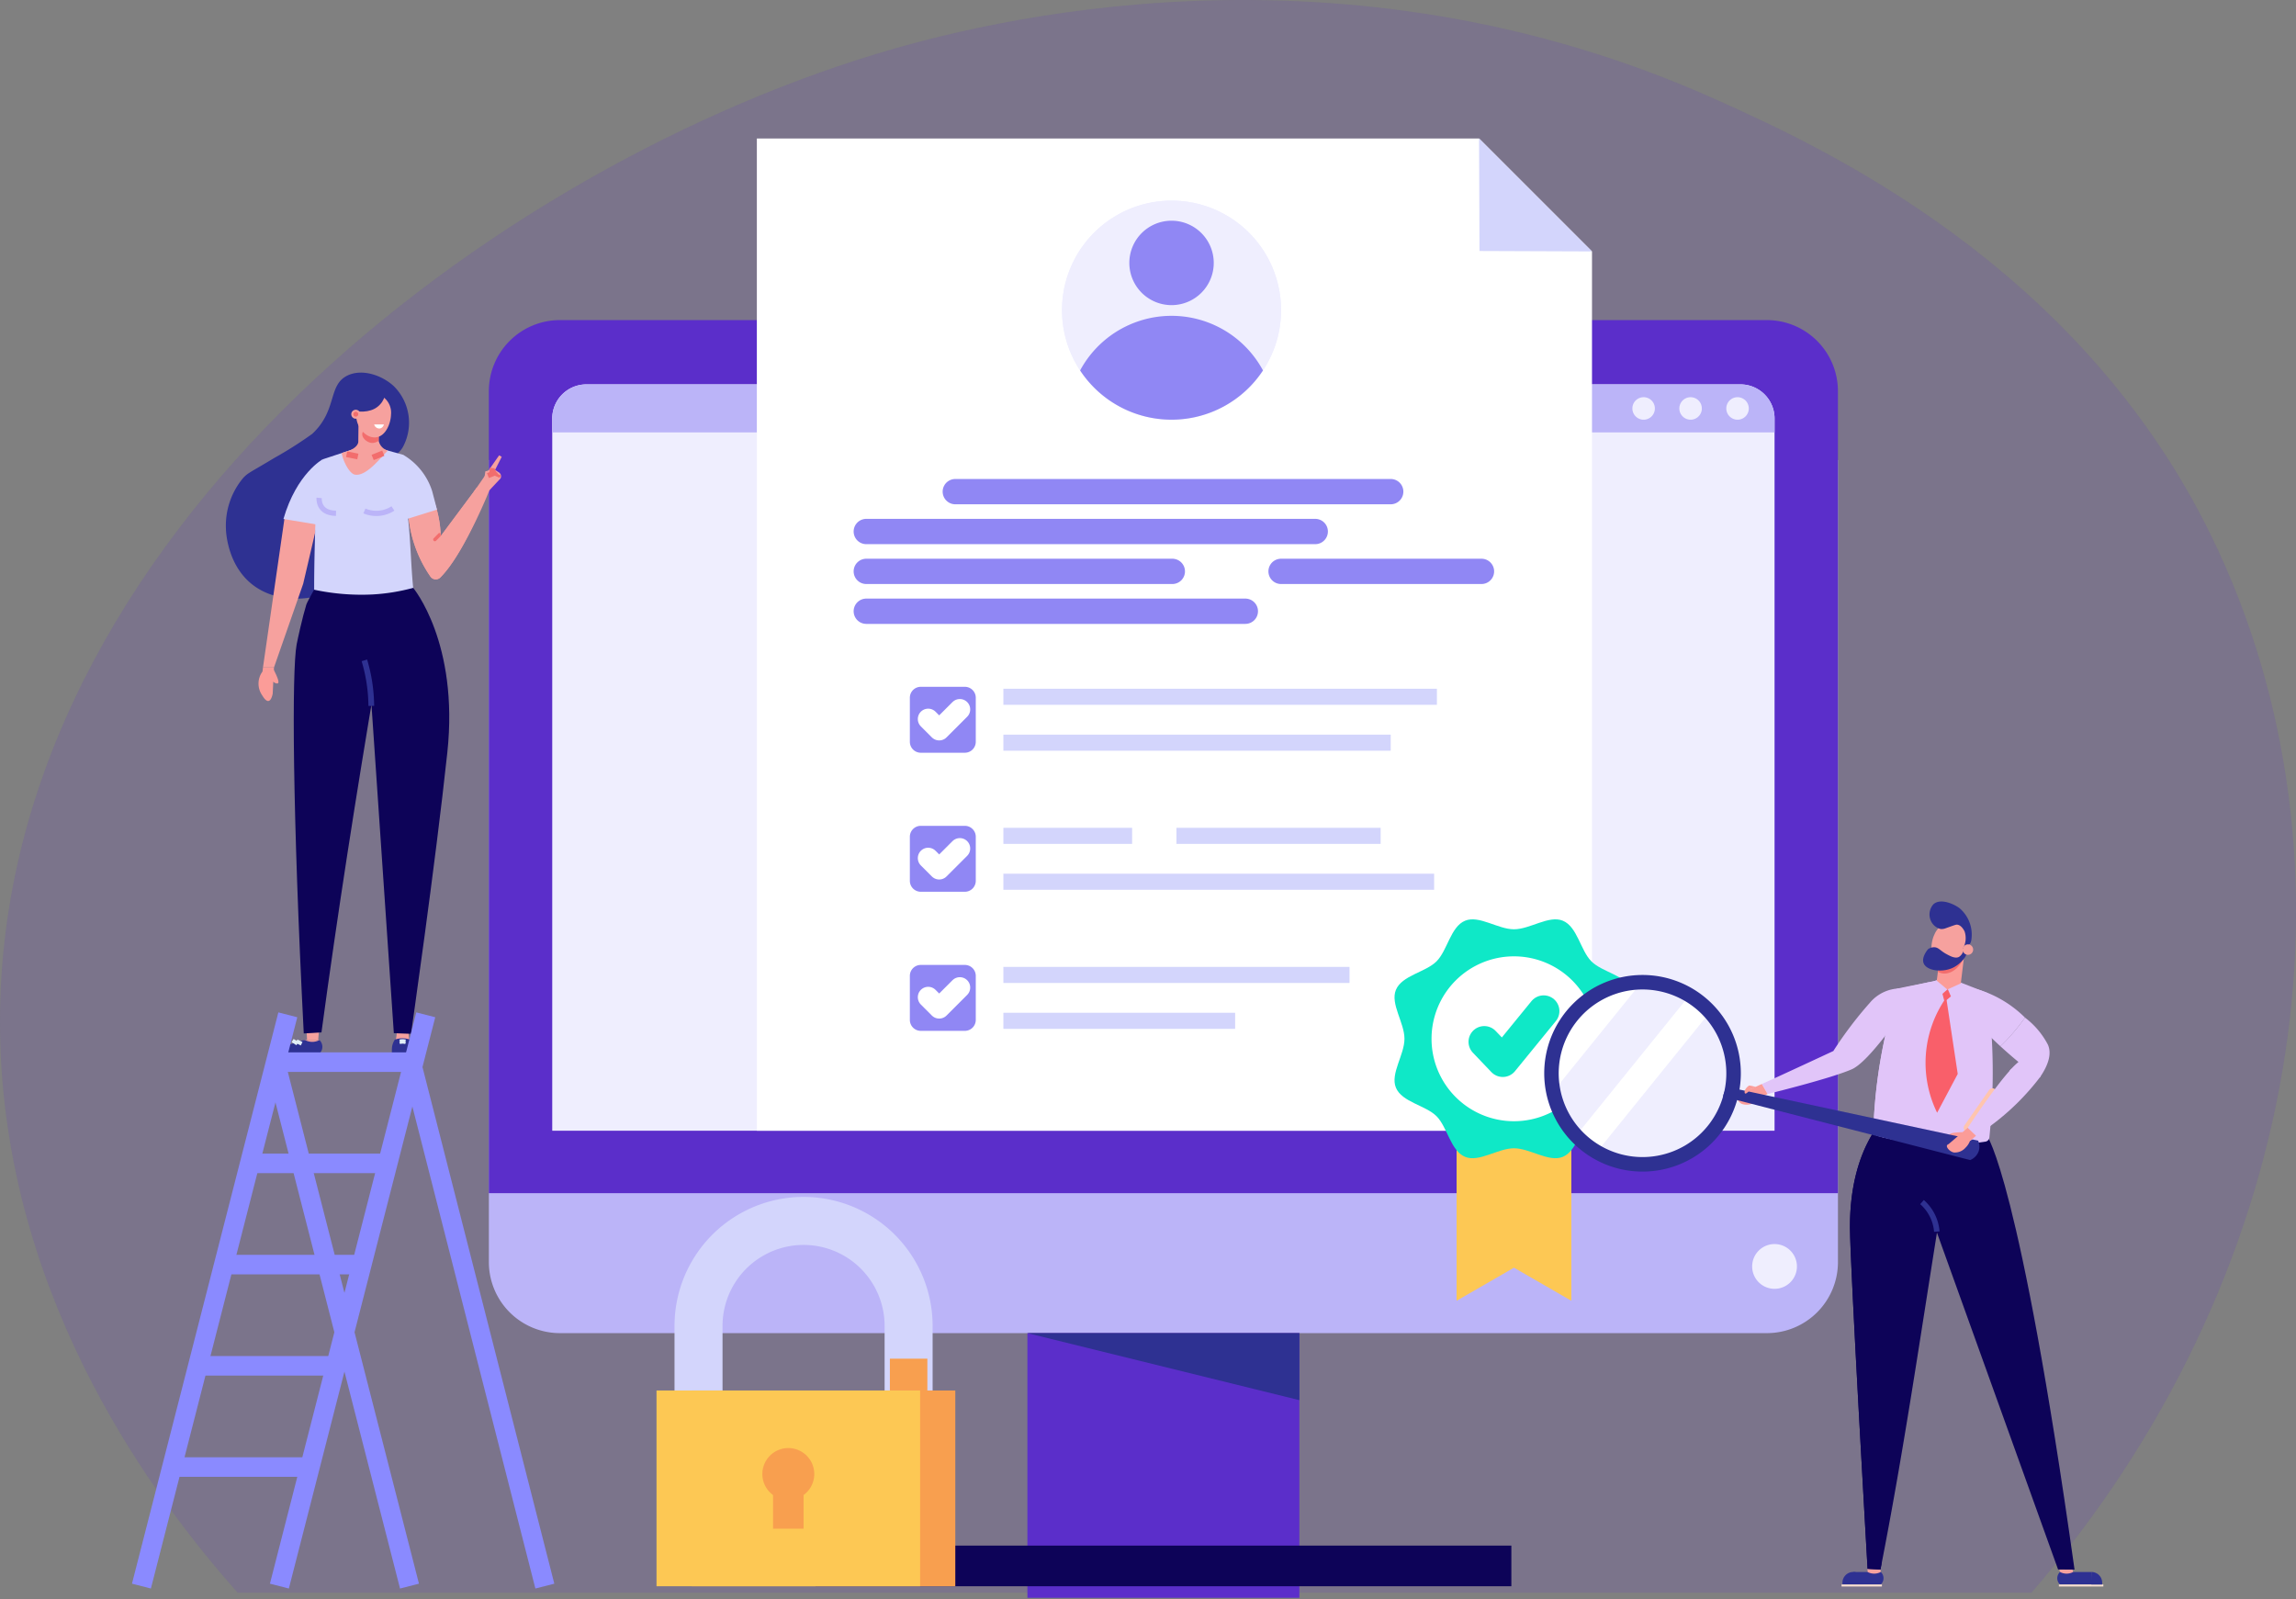 <svg id="Group_18204" data-name="Group 18204" xmlns="http://www.w3.org/2000/svg" xmlns:xlink="http://www.w3.org/1999/xlink" width="307.7" height="214.325" viewBox="0 0 307.7 214.325">
  <rect x="0" y="0" width="307.7" height="214.325" fill="#808080" stroke="none"/>
  <defs>
    <clipPath id="clip-path">
      <rect id="Rectangle_10662" data-name="Rectangle 10662" width="307.7" height="214.325" fill="none"/>
    </clipPath>
    <clipPath id="clip-path-3">
      <rect id="Rectangle_10642" data-name="Rectangle 10642" width="307.7" height="213.441" fill="none"/>
    </clipPath>
  </defs>
  <g id="Group_18203" data-name="Group 18203" clip-path="url(#clip-path)">
    <g id="Group_18202" data-name="Group 18202">
      <g id="Group_18201" data-name="Group 18201" clip-path="url(#clip-path)">
        <g id="Group_18200" data-name="Group 18200" opacity="0.15">
          <g id="Group_18199" data-name="Group 18199">
            <g id="Group_18198" data-name="Group 18198" clip-path="url(#clip-path-3)">
              <path id="Path_30760" data-name="Path 30760" d="M31.854,213.441H272.238c36.03-41.551,45.591-97.49,24.133-141.576C278.563,35.275,243.691,19.528,230.2,13.44,179.45-9.462,131.68,2.878,117.148,7.316,63.718,23.633-2.07,74.118.05,140.027c1.129,35.094,21.084,61.315,31.8,73.414" transform="translate(0 0)" fill="#5b2ec7"/>
            </g>
          </g>
        </g>
        <path id="Path_30761" data-name="Path 30761" d="M144.146,243.115V135.633h180.8V243.115a9.525,9.525,0,0,1-9.525,9.525H153.671a9.525,9.525,0,0,1-9.525-9.525" transform="translate(-78.631 -73.987)" fill="#bbb4f8"/>
        <path id="Path_30762" data-name="Path 30762" d="M324.943,103.9V211.378h-180.8V103.9a9.525,9.525,0,0,1,9.525-9.525H315.417a9.525,9.525,0,0,1,9.525,9.525" transform="translate(-78.631 -51.479)" fill="#5b2eca"/>
        <path id="Path_30763" data-name="Path 30763" d="M326.643,117.911v95.443H162.833V117.911a4.573,4.573,0,0,1,4.573-4.573H322.07a4.573,4.573,0,0,1,4.573,4.573" transform="translate(-88.825 -61.825)" fill="#efeefe"/>
        <path id="Path_30764" data-name="Path 30764" d="M522.649,369.811a3,3,0,1,0-3,3,3,3,0,0,0,3-3" transform="translate(-281.832 -200.095)" fill="#efeefe"/>
        <rect id="Rectangle_10643" data-name="Rectangle 10643" width="36.447" height="35.47" transform="translate(137.69 178.653)" fill="#5b2eca"/>
        <rect id="Rectangle_10644" data-name="Rectangle 10644" width="93.266" height="5.447" transform="translate(109.28 207.127)" fill="#0d0358"/>
        <path id="Path_30765" data-name="Path 30765" d="M302.946,393.073l36.447,8.983v-8.983Z" transform="translate(-165.256 -214.42)" fill="#2e3192"/>
        <path id="Path_30766" data-name="Path 30766" d="M322.07,113.338H167.406a4.573,4.573,0,0,0-4.573,4.573v1.862h163.81v-1.862a4.573,4.573,0,0,0-4.573-4.573" transform="translate(-88.825 -61.825)" fill="#bbb4f8"/>
        <path id="Path_30767" data-name="Path 30767" d="M481.328,118.613a1.507,1.507,0,1,0,1.507-1.5,1.505,1.505,0,0,0-1.507,1.5" transform="translate(-262.563 -63.883)" fill="#efeefe"/>
        <path id="Path_30768" data-name="Path 30768" d="M495.175,118.613a1.507,1.507,0,1,0,1.507-1.5,1.505,1.505,0,0,0-1.507,1.5" transform="translate(-270.116 -63.883)" fill="#efeefe"/>
        <path id="Path_30769" data-name="Path 30769" d="M509.021,118.613a1.507,1.507,0,1,0,1.507-1.5,1.505,1.505,0,0,0-1.507,1.5" transform="translate(-277.669 -63.883)" fill="#efeefe"/>
        <path id="Path_30770" data-name="Path 30770" d="M234.124,384.026v-9.958a14.078,14.078,0,0,0-28.156,0v9.958" transform="translate(-112.355 -196.374)" fill="none" stroke="#d3d5fc" stroke-linecap="round" stroke-linejoin="round" stroke-width="6.435"/>
        <rect id="Rectangle_10645" data-name="Rectangle 10645" width="35.323" height="26.233" transform="translate(92.703 186.34)" fill="#f89f4f"/>
        <rect id="Rectangle_10646" data-name="Rectangle 10646" width="35.323" height="26.233" transform="translate(87.985 186.34)" fill="#fdc854"/>
        <path id="Path_30771" data-name="Path 30771" d="M231.746,430.44a3.479,3.479,0,1,0-3.479,3.479,3.479,3.479,0,0,0,3.479-3.479" transform="translate(-122.621 -232.906)" fill="#f89f4f"/>
        <rect id="Rectangle_10647" data-name="Rectangle 10647" width="4.091" height="7.952" transform="translate(103.601 196.907)" fill="#f89f4f"/>
        <rect id="Rectangle_10648" data-name="Rectangle 10648" width="5.024" height="4.265" transform="translate(119.258 182.076)" fill="#f89f4f"/>
        <path id="Path_30772" data-name="Path 30772" d="M319.955,40.833H223.167V173.8H335.09V55.968Z" transform="translate(-121.737 -22.274)" fill="#fff"/>
        <path id="Path_30773" data-name="Path 30773" d="M436.121,40.833l.058,15.077,15.077.058Z" transform="translate(-237.903 -22.274)" fill="#d3d5fc"/>
        <line id="Line_1617" data-name="Line 1617" x2="58.351" transform="translate(128.026 65.884)" fill="#fff"/>
        <line id="Line_1618" data-name="Line 1618" x2="58.351" transform="translate(128.026 65.884)" fill="none" stroke="#9087f4" stroke-linecap="round" stroke-linejoin="round" stroke-width="3.393"/>
        <line id="Line_1619" data-name="Line 1619" x2="60.167" transform="translate(116.096 71.227)" fill="#fff"/>
        <line id="Line_1620" data-name="Line 1620" x2="60.167" transform="translate(116.096 71.227)" fill="none" stroke="#9087f4" stroke-linecap="round" stroke-linejoin="round" stroke-width="3.393"/>
        <line id="Line_1621" data-name="Line 1621" x2="50.798" transform="translate(116.096 81.912)" fill="#fff"/>
        <line id="Line_1622" data-name="Line 1622" x2="50.798" transform="translate(116.096 81.912)" fill="none" stroke="#9087f4" stroke-linecap="round" stroke-linejoin="round" stroke-width="3.393"/>
        <line id="Line_1623" data-name="Line 1623" x2="41.013" transform="translate(116.096 76.569)" fill="#fff"/>
        <line id="Line_1624" data-name="Line 1624" x2="41.013" transform="translate(116.096 76.569)" fill="none" stroke="#9087f4" stroke-linecap="round" stroke-linejoin="round" stroke-width="3.393"/>
        <line id="Line_1625" data-name="Line 1625" x2="26.857" transform="translate(171.683 76.569)" fill="#fff"/>
        <line id="Line_1626" data-name="Line 1626" x2="26.857" transform="translate(171.683 76.569)" fill="none" stroke="#9087f4" stroke-linecap="round" stroke-linejoin="round" stroke-width="3.393"/>
        <rect id="Rectangle_10649" data-name="Rectangle 10649" width="57.727" height="2.155" transform="translate(134.468 117.085)" fill="#d3d5fc"/>
        <rect id="Rectangle_10650" data-name="Rectangle 10650" width="17.252" height="2.155" transform="translate(134.469 110.936)" fill="#d3d5fc"/>
        <rect id="Rectangle_10651" data-name="Rectangle 10651" width="27.365" height="2.155" transform="translate(157.663 110.936)" fill="#d3d5fc"/>
        <path id="Path_30774" data-name="Path 30774" d="M275.654,243.5h-5.9a1.467,1.467,0,0,0-1.467,1.467v5.9a1.467,1.467,0,0,0,1.467,1.468h5.9a1.467,1.467,0,0,0,1.467-1.468v-5.9a1.467,1.467,0,0,0-1.467-1.467" transform="translate(-146.352 -132.83)" fill="#9087f4"/>
        <path id="Path_30775" data-name="Path 30775" d="M273.688,251.464l1.475,1.475,2.766-2.766" transform="translate(-149.296 -136.469)" fill="none" stroke="#fff" stroke-linecap="round" stroke-linejoin="round" stroke-width="2.782"/>
        <rect id="Rectangle_10652" data-name="Rectangle 10652" width="51.909" height="2.155" transform="translate(134.468 98.448)" fill="#d3d5fc"/>
        <rect id="Rectangle_10653" data-name="Rectangle 10653" width="58.099" height="2.155" transform="translate(134.469 92.298)" fill="#d3d5fc"/>
        <path id="Path_30776" data-name="Path 30776" d="M275.654,202.5h-5.9a1.467,1.467,0,0,0-1.467,1.467v5.9a1.467,1.467,0,0,0,1.467,1.468h5.9a1.467,1.467,0,0,0,1.467-1.468v-5.9a1.467,1.467,0,0,0-1.467-1.467" transform="translate(-146.352 -110.461)" fill="#9087f4"/>
        <path id="Path_30777" data-name="Path 30777" d="M273.688,210.458l1.475,1.475,2.766-2.766" transform="translate(-149.296 -114.1)" fill="none" stroke="#fff" stroke-linecap="round" stroke-linejoin="round" stroke-width="2.782"/>
        <rect id="Rectangle_10654" data-name="Rectangle 10654" width="31.057" height="2.155" transform="translate(134.469 135.722)" fill="#d3d5fc"/>
        <rect id="Rectangle_10655" data-name="Rectangle 10655" width="46.389" height="2.155" transform="translate(134.469 129.573)" fill="#d3d5fc"/>
        <path id="Path_30778" data-name="Path 30778" d="M275.654,284.508h-5.9a1.467,1.467,0,0,0-1.467,1.467v5.9a1.467,1.467,0,0,0,1.467,1.468h5.9a1.467,1.467,0,0,0,1.467-1.468v-5.9a1.467,1.467,0,0,0-1.467-1.467" transform="translate(-146.352 -155.198)" fill="#9087f4"/>
        <path id="Path_30779" data-name="Path 30779" d="M273.688,292.47l1.475,1.475,2.766-2.766" transform="translate(-149.296 -158.837)" fill="none" stroke="#fff" stroke-linecap="round" stroke-linejoin="round" stroke-width="2.782"/>
        <path id="Path_30780" data-name="Path 30780" d="M342.506,73.832A14.678,14.678,0,1,0,327.829,88.51a14.677,14.677,0,0,0,14.677-14.677" transform="translate(-170.823 -32.269)" fill="#efeefe"/>
        <path id="Path_30781" data-name="Path 30781" d="M342.506,73.832A14.678,14.678,0,1,0,327.829,88.51a14.677,14.677,0,0,0,14.677-14.677" transform="translate(-170.823 -32.269)" fill="#efeefe"/>
        <path id="Path_30782" data-name="Path 30782" d="M330.738,107.043a14.664,14.664,0,0,0,12.253-6.6,13.919,13.919,0,0,0-24.507,0,14.664,14.664,0,0,0,12.253,6.6" transform="translate(-173.732 -50.802)" fill="#9087f4"/>
        <path id="Path_30783" data-name="Path 30783" d="M344.312,70.738a5.656,5.656,0,1,0-5.656,5.655,5.656,5.656,0,0,0,5.656-5.655" transform="translate(-181.651 -35.503)" fill="#9087f4"/>
        <rect id="Rectangle_10656" data-name="Rectangle 10656" width="2.134" height="0.519" transform="translate(40.681 139.374)" fill="#f6a19e"/>
        <path id="Path_30784" data-name="Path 30784" d="M87.569,306.652a1.238,1.238,0,0,1,0,1.817H82.06l.057-.757,3.362-1.06h.169a2.026,2.026,0,0,0,1.922,0" transform="translate(-44.763 -167.278)" fill="#2e3192"/>
        <rect id="Rectangle_10657" data-name="Rectangle 10657" width="5.826" height="0.591" transform="translate(37.143 141.191)" fill="#4463cd"/>
        <path id="Path_30785" data-name="Path 30785" d="M86.96,306.779l-.273.433" transform="translate(-47.287 -167.347)" fill="none" stroke="#e1eef7" stroke-miterlimit="10" stroke-width="0.765"/>
        <path id="Path_30786" data-name="Path 30786" d="M88.166,306.864l-.231.461" transform="translate(-47.968 -167.393)" fill="none" stroke="#e1eef7" stroke-miterlimit="10" stroke-width="0.765"/>
        <path id="Path_30787" data-name="Path 30787" d="M92.065,304.33l-.093,1.055H90.48l-.045-.971Z" transform="translate(-49.332 -166.011)" fill="#f6a19e"/>
        <path id="Path_30788" data-name="Path 30788" d="M118.376,304.308a3.269,3.269,0,0,0,.132,1.123c.173.461-1.225.543-1.245.529s-.66-.529-.66-.529a3.782,3.782,0,0,0,.165-1.206" transform="translate(-63.606 -165.954)" fill="#f6a19e"/>
        <path id="Path_30789" data-name="Path 30789" d="M115.561,307.4a2.4,2.4,0,0,1,.382-1.079,2.95,2.95,0,0,1,.762-.172,2.989,2.989,0,0,1,1.285.172,2.016,2.016,0,0,1,.432,1.115,1.969,1.969,0,0,1-.127.819h-2.661a2.382,2.382,0,0,1-.073-.856" transform="translate(-63.032 -166.996)" fill="#2e3192"/>
        <path id="Path_30790" data-name="Path 30790" d="M116.672,307.792h.622A1.107,1.107,0,0,1,118.4,308.9v.244h-2.835V308.9a1.107,1.107,0,0,1,1.107-1.107" transform="translate(-63.04 -167.899)" fill="#2e3192"/>
        <rect id="Rectangle_10658" data-name="Rectangle 10658" width="2.871" height="0.584" transform="translate(52.525 141.2)" fill="#4463cd"/>
        <path id="Path_30791" data-name="Path 30791" d="M118.638,306.807a1.369,1.369,0,0,0-.794,0" transform="translate(-64.284 -167.329)" fill="none" stroke="#e1eef7" stroke-miterlimit="10" stroke-width="0.319"/>
        <path id="Path_30792" data-name="Path 30792" d="M118.638,307.433a1.369,1.369,0,0,0-.794,0" transform="translate(-64.284 -167.671)" fill="none" stroke="#e1eef7" stroke-miterlimit="10" stroke-width="0.319"/>
        <path id="Path_30793" data-name="Path 30793" d="M66.62,130.909a9.949,9.949,0,0,1,2.311-6.933c.669-.714.964-.743,4.13-2.655a52.7,52.7,0,0,0,5.114-3.245c3.405-3.173,2.071-6.528,4.72-7.817,1.967-.957,4.627-.044,6.194,1.4a6.878,6.878,0,0,1,1.217,8.22c-1.631,2.662-4.981,1.169-6.9,3.985-1.624,2.386-1.573,5.486-1.466,7.187.23,3.687,1.633,4.43,1,5.959-1.184,2.874-7.907,4.546-12.292,1.613-3.714-2.484-4-7.105-4.032-7.71" transform="translate(-36.336 -59.931)" fill="#2e3192"/>
        <path id="Path_30794" data-name="Path 30794" d="M80.491,149.085,77.54,169.527h1.476l3.913-11.214,2.69-11.513Z" transform="translate(-42.298 -80.079)" fill="#f6a19e"/>
        <path id="Path_30795" data-name="Path 30795" d="M88.34,144.188q.083-.318.161-.644c.734-3.029.232-5.8.365-8.172,0,0-3.517,1.894-5.29,8.021Z" transform="translate(-45.59 -73.845)" fill="#d3d5fc"/>
        <path id="Path_30796" data-name="Path 30796" d="M90.418,169.337s-1.992,3.539-2.109,3.919c-.525,1.7-1.186,4.72-1.308,5.387-.64,3.507-.575,22.137.958,52.108l2.372-.138c2.18-16.107,4.652-31.878,7.315-47.6l-.584-13.888Z" transform="translate(-47.25 -92.258)" fill="#0d0358"/>
        <path id="Path_30797" data-name="Path 30797" d="M112.239,173.328s6.148,7.334,4.579,22.045c-1.6,15-4.871,37.72-4.871,37.72l-2.3-.085-3.2-46.993s-2.073-4.067-2.2-12.341Z" transform="translate(-56.867 -94.55)" fill="#0d0358"/>
        <path id="Path_30798" data-name="Path 30798" d="M92.632,150.553c0-3.854.12-7.6.27-12.257a28.785,28.785,0,0,1,.889-5.22l5.91-1.954,4.864,1.355c.352,2.9.342,5.744.669,8.706.33,2.981.375,6.192.669,9.122a25.982,25.982,0,0,1-5.445.884,30.306,30.306,0,0,1-7.825-.635" transform="translate(-50.53 -71.526)" fill="#d3d5fc"/>
        <path id="Path_30799" data-name="Path 30799" d="M105.71,126.453l.028-2.738-2.72-.132-.035,3.059c-.06.554-.736.992-1.264,1.167l-.956.316c.1.846.965,2.774,1.793,2.9,1.568.237,3.511-2.412,4.4-3.23a1.715,1.715,0,0,1-1.241-1.34" transform="translate(-54.966 -67.414)" fill="#f6a19e"/>
        <path id="Path_30800" data-name="Path 30800" d="M106.469,126.088l-.744-.6,2.721.132-.02,1.9a1.64,1.64,0,0,1-.752.289c-.764.086-1.974-.908-1.205-1.723" transform="translate(-57.673 -68.452)" fill="#f26d6d"/>
        <path id="Path_30801" data-name="Path 30801" d="M108.829,116.914a2.6,2.6,0,0,1,.876,2.228c-.03,1.136-.679,2.893-2.023,3.042-1.288.142-2.526-1.268-2.625-2.674a2.826,2.826,0,0,1,1.781-2.846,2.339,2.339,0,0,1,1.992.25" transform="translate(-57.305 -63.575)" fill="#f6a19e"/>
        <path id="Path_30802" data-name="Path 30802" d="M111.626,125.153a.687.687,0,0,1-.5.533.713.713,0,0,1-.8-.533Z" transform="translate(-60.182 -68.271)" fill="#fff"/>
        <path id="Path_30803" data-name="Path 30803" d="M107.667,114.722c.514.457-.019,1.919-1.22,2.545-1.167.608-2.959.423-3.256-.124-.244-.45.549-1.1.872-1.369,1.108-.911,3.037-1.557,3.6-1.053" transform="translate(-56.265 -62.484)" fill="#2e3192"/>
        <path id="Path_30804" data-name="Path 30804" d="M123.007,143.366a14.406,14.406,0,0,1,1.708,6.5l4.842-6.5,1.269.806s-2.864,7.925-6.166,11.235a.861.861,0,0,1-1.322-.135,16.9,16.9,0,0,1-2.979-8.658c-.024-1.3.118-3.117,1.119-3.519a1.844,1.844,0,0,1,1.528.27" transform="translate(-65.655 -78.015)" fill="#f6a19e"/>
        <path id="Path_30805" data-name="Path 30805" d="M123.007,143.366a14.406,14.406,0,0,1,1.708,6.5l4.842-6.5,1.878-.111s-3.472,8.843-6.774,12.153a.861.861,0,0,1-1.322-.135,16.9,16.9,0,0,1-2.979-8.658c-.024-1.3.118-3.117,1.119-3.519a1.844,1.844,0,0,1,1.528.27" transform="translate(-65.655 -78.015)" fill="#f6a19e"/>
        <path id="Path_30806" data-name="Path 30806" d="M119.385,142.682a9.8,9.8,0,0,1-.338-2.222,30.611,30.611,0,0,1-.241-6.357,8.689,8.689,0,0,1,3.878,4.851c.24.9.46,1.743.653,2.494Z" transform="translate(-64.772 -73.153)" fill="#d3d5fc"/>
        <path id="Path_30807" data-name="Path 30807" d="M128.421,157.225a.223.223,0,0,1,.3-.016c.006.123.01.242.013.356l-.62.631a.226.226,0,0,1-.323,0,.235.235,0,0,1,0-.329Z" transform="translate(-69.672 -85.73)" fill="#f26d6d"/>
        <path id="Path_30808" data-name="Path 30808" d="M103.58,121.453a.6.6,0,1,1,.654.551.6.6,0,0,1-.654-.551" transform="translate(-56.501 -65.894)" fill="#f6a19e"/>
        <path id="Path_30809" data-name="Path 30809" d="M104.183,121.758a.33.33,0,1,1,.357.3.33.33,0,0,1-.357-.3" transform="translate(-56.831 -66.223)" fill="#f26d6d"/>
        <path id="Path_30810" data-name="Path 30810" d="M108.367,200.8a21.934,21.934,0,0,0-.927-6.1" transform="translate(-58.608 -106.205)" fill="none" stroke="#2e3192" stroke-miterlimit="10" stroke-width="0.767"/>
        <path id="Path_30811" data-name="Path 30811" d="M111.275,149.921a4.076,4.076,0,0,1-3.822.335" transform="translate(-58.615 -81.781)" fill="none" stroke="#bbb4f8" stroke-miterlimit="10" stroke-width="0.702"/>
        <path id="Path_30812" data-name="Path 30812" d="M102.212,133.932l1.5.3" transform="translate(-55.756 -73.059)" fill="none" stroke="#f26d6d" stroke-miterlimit="10" stroke-width="0.767"/>
        <path id="Path_30813" data-name="Path 30813" d="M109.883,134.2l1.423-.573" transform="translate(-59.941 -72.894)" fill="none" stroke="#f26d6d" stroke-miterlimit="10" stroke-width="0.767"/>
        <path id="Path_30814" data-name="Path 30814" d="M94.092,146.8s-.207,2.043,2.265,2.067" transform="translate(-51.325 -80.079)" fill="none" stroke="#bbb4f8" stroke-miterlimit="10" stroke-width="0.702"/>
        <path id="Path_30815" data-name="Path 30815" d="M143.268,139.249a.619.619,0,0,0-.215-.8l-1.087-.7-2.3,3.318,2.137-.26Z" transform="translate(-76.186 -75.138)" fill="#f6a19e"/>
        <path id="Path_30816" data-name="Path 30816" d="M144.731,135.838l1.111-1.586.347.2-.912,1.8-.373-.165Z" transform="translate(-78.95 -73.234)" fill="#f6a19e"/>
        <path id="Path_30817" data-name="Path 30817" d="M142.739,139.716c.014,0,.168-1.086.168-1.086l1.059-.3Z" transform="translate(-77.864 -75.46)" fill="#f6a19e"/>
        <path id="Path_30818" data-name="Path 30818" d="M143.874,139.4l.8-.311-.16-.335-.425-.036" transform="translate(-78.483 -75.67)" fill="none" stroke="#f26d6d" stroke-miterlimit="10" stroke-width="0.702"/>
        <path id="Path_30819" data-name="Path 30819" d="M145.851,139.133l-.21.407" transform="translate(-79.447 -75.897)" fill="none" stroke="#f26d6d" stroke-miterlimit="10" stroke-width="0.702"/>
        <path id="Path_30820" data-name="Path 30820" d="M146.785,139.849l-.148.336" transform="translate(-79.99 -76.287)" fill="none" stroke="#f26d6d" stroke-miterlimit="10" stroke-width="0.702"/>
        <path id="Path_30821" data-name="Path 30821" d="M76.837,196.8l-.062.544a2.733,2.733,0,0,0-.051,3.177c1.09,1.867,1.418-.222,1.418-.222l.171-3.5Z" transform="translate(-41.595 -107.356)" fill="#fb9c98"/>
        <path id="Path_30822" data-name="Path 30822" d="M80.088,197.3c.718,1.381.744,1.788.615,1.887-.177.136-.847-.158-1.015-.755a1.049,1.049,0,0,1,.4-1.131" transform="translate(-43.448 -107.629)" fill="#fb9c98"/>
        <line id="Line_1627" data-name="Line 1627" x2="17.787" y2="69.412" transform="translate(37.092 143.142)" fill="none" stroke="#8a8aff" stroke-miterlimit="10" stroke-width="2.619"/>
        <line id="Line_1628" data-name="Line 1628" x2="17.919" y2="70.217" transform="translate(55.099 142.337)" fill="none" stroke="#8a8aff" stroke-miterlimit="10" stroke-width="2.619"/>
        <line id="Line_1629" data-name="Line 1629" x1="19.618" y2="76.557" transform="translate(37.443 135.996)" fill="none" stroke="#8a8aff" stroke-miterlimit="10" stroke-width="2.619"/>
        <line id="Line_1630" data-name="Line 1630" x1="19.618" y2="76.557" transform="translate(18.954 135.996)" fill="none" stroke="#8a8aff" stroke-miterlimit="10" stroke-width="2.619"/>
        <line id="Line_1631" data-name="Line 1631" x1="18.762" transform="translate(22.987 196.6)" fill="none" stroke="#8a8aff" stroke-miterlimit="10" stroke-width="2.619"/>
        <line id="Line_1632" data-name="Line 1632" x1="18.637" transform="translate(26.518 183.034)" fill="none" stroke="#8a8aff" stroke-miterlimit="10" stroke-width="2.619"/>
        <line id="Line_1633" data-name="Line 1633" x1="18.811" transform="translate(29.947 169.469)" fill="none" stroke="#8a8aff" stroke-miterlimit="10" stroke-width="2.619"/>
        <line id="Line_1634" data-name="Line 1634" x1="18.796" transform="translate(33.471 155.903)" fill="none" stroke="#8a8aff" stroke-miterlimit="10" stroke-width="2.619"/>
        <line id="Line_1635" data-name="Line 1635" x1="18.104" transform="translate(36.995 142.337)" fill="none" stroke="#8a8aff" stroke-miterlimit="10" stroke-width="2.619"/>
        <path id="Path_30823" data-name="Path 30823" d="M429.492,336.234l7.689-4.434,7.689,4.434V296.827H429.492Z" transform="translate(-234.286 -161.918)" fill="#fdc854"/>
        <path id="Path_30824" data-name="Path 30824" d="M441.874,287.075c0-2.155,1.923-4.679,1.146-6.553-.806-1.943-3.98-2.358-5.444-3.823s-1.88-4.638-3.823-5.444c-1.874-.777-4.4,1.146-6.553,1.146s-4.679-1.923-6.553-1.146c-1.943.806-2.358,3.98-3.823,5.444s-4.638,1.88-5.444,3.823c-.777,1.874,1.146,4.4,1.146,6.553s-1.923,4.679-1.146,6.553c.805,1.943,3.98,2.358,5.444,3.823s1.88,4.638,3.823,5.444c1.874.777,4.4-1.146,6.553-1.146s4.679,1.923,6.553,1.146c1.943-.806,2.358-3.98,3.822-5.444s4.638-1.88,5.444-3.823c.777-1.874-1.146-4.4-1.146-6.553" transform="translate(-224.306 -147.868)" fill="#0fe8c7"/>
        <path id="Path_30825" data-name="Path 30825" d="M444.2,293.025a11.048,11.048,0,1,0-11.048,11.048A11.048,11.048,0,0,0,444.2,293.025" transform="translate(-230.256 -153.818)" fill="#fff"/>
        <path id="Path_30826" data-name="Path 30826" d="M437.653,302.241l2.48,2.6,5.48-6.716" transform="translate(-238.738 -162.626)" fill="#fff"/>
        <path id="Path_30827" data-name="Path 30827" d="M437.653,302.241l2.48,2.6,5.48-6.716" transform="translate(-238.738 -162.626)" fill="none" stroke="#0fe8c7" stroke-linecap="round" stroke-linejoin="round" stroke-width="4.221"/>
        <path id="Path_30828" data-name="Path 30828" d="M540.189,291.858h0a5.368,5.368,0,0,0-6.2,1.481,52.019,52.019,0,0,0-4.909,6.483s-6.819,3.181-9.578,4.421l.768,1.338s8.494-2.078,11.295-3.318,8.628-10.405,8.628-10.405" transform="translate(-283.384 -158.974)" fill="#e1c5f9"/>
        <path id="Path_30829" data-name="Path 30829" d="M608.983,462.78l.107.32-.723.756-.767-.337-.283-.419-.082-.33Z" transform="translate(-331.245 -252.439)" fill="#f6a19e"/>
        <path id="Path_30830" data-name="Path 30830" d="M552.4,462.659l.044.331-.349.574-1.026-.1-.306-.188-.091-.29,0-.421Z" transform="translate(-300.39 -252.33)" fill="#f6a19e"/>
        <path id="Path_30831" data-name="Path 30831" d="M575.8,339.148c-.259-.039-.409-.673-.312-1.182a1.969,1.969,0,0,1,.949-1.244,1.943,1.943,0,0,1,.193,1.13c-.092.648-.542,1.339-.83,1.3" transform="translate(-313.91 -183.681)" fill="#47b27c"/>
        <path id="Path_30832" data-name="Path 30832" d="M573.174,340.9c.072.251-.444.65-.949.771a1.97,1.97,0,0,1-1.524-.351,1.94,1.94,0,0,1,.95-.642c.628-.184,1.443-.058,1.523.222" transform="translate(-311.315 -185.793)" fill="#47b27c"/>
        <path id="Path_30833" data-name="Path 30833" d="M573.191,338.516c-.159.208-.787.034-1.186-.3a1.967,1.967,0,0,1-.631-1.431,1.941,1.941,0,0,1,1.083.377c.523.393.91,1.121.734,1.352" transform="translate(-311.683 -183.716)" fill="#47b27c"/>
        <path id="Path_30834" data-name="Path 30834" d="M576.452,334.879s4.355,5.578,11.736,58.137L585.981,393l-17.386-48.35v-9.775Z" transform="translate(-310.167 -182.675)" fill="#0d0358"/>
        <path id="Path_30835" data-name="Path 30835" d="M550.714,328.292s-5.257,4.134-5.232,15.235c.011,4.972,2.362,45.794,2.362,45.794l1.726.09c3.062-15.543,5.278-30.818,7.807-46.625.362-.051,2.217-.186,2.538-.565.7-.829.017-2.273.032-2.908.06-2.543.076-8.356-.089-10.5a77.436,77.436,0,0,1-9.144-.523" transform="translate(-297.559 -179.082)" fill="#0d0358"/>
        <path id="Path_30836" data-name="Path 30836" d="M547.844,389.322s-2.351-40.823-2.362-45.794c-.025-11.1,5.231-15.235,5.231-15.235q.666.078,1.355.146l1.237.789s-3.718,21.753-3.629,34.76c.05,7.228.044,17.253.028,24.735-.045.23-.089.46-.135.69Z" transform="translate(-297.559 -179.082)" fill="#0d0358"/>
        <path id="Path_30837" data-name="Path 30837" d="M553.62,309.661a1.554,1.554,0,0,1-1.188-1.574,68.711,68.711,0,0,1,1.7-12.589c.468-2.026,1-3.926,1.577-5.694l6.78-1.5,5.245,2.055a84.19,84.19,0,0,1,.22,19.349.625.625,0,0,1-.526.553,35.438,35.438,0,0,1-13.806-.6" transform="translate(-301.349 -157.269)" fill="#e1c5f9"/>
        <path id="Path_30838" data-name="Path 30838" d="M552.988,309.63a.81.81,0,0,1-.6-.811,68.721,68.721,0,0,1,1.721-13.2c.468-2.026.825-3.957,1.4-5.725,1.449-.32,3.076-.609,4.525-.93.474.075,1.8-.809,2.18-.251.5.735-.427,2.8-.514,3.117-.489,1.8-1.8,8.864-3.586,18.75a35.648,35.648,0,0,1-5.12-.95" transform="translate(-301.323 -157.391)" fill="#e1c5f9"/>
        <path id="Path_30839" data-name="Path 30839" d="M516.209,320.961l-.967.435a2.522,2.522,0,0,1-.827.705,1.887,1.887,0,0,1-1.709.163c-.468-.273-.766-.913-.6-1.148a.342.342,0,0,1,.258-.113l3.073-1.381Z" transform="translate(-279.328 -174.353)" fill="#fb9c98"/>
        <path id="Path_30840" data-name="Path 30840" d="M591.239,302.425a24.934,24.934,0,0,0,1.892-2.385,10.833,10.833,0,0,1,3.069,3.62c.56,1.243.031,2.773-1.034,4.34a11.4,11.4,0,0,1-4.105-.83,10.194,10.194,0,0,1,1.2-1.184s-1.108-.9-2.423-2.106a18.04,18.04,0,0,0,1.4-1.455" transform="translate(-321.753 -163.671)" fill="#e1c5f9"/>
        <path id="Path_30841" data-name="Path 30841" d="M550.139,463.495a1.142,1.142,0,0,1,0,1.676h-3.694v-1.676h1.921a1.869,1.869,0,0,0,1.773,0" transform="translate(-298.084 -252.835)" fill="#2e3192"/>
        <path id="Path_30842" data-name="Path 30842" d="M546.157,465.171h-2.883v-.235a1.441,1.441,0,1,1,2.883,0Z" transform="translate(-296.354 -252.835)" fill="#2e3192"/>
        <rect id="Rectangle_10659" data-name="Rectangle 10659" width="5.41" height="0.269" transform="translate(246.796 212.336)" fill="#f9e0d2"/>
        <path id="Path_30843" data-name="Path 30843" d="M606.96,463.495a1.142,1.142,0,0,0,0,1.676h4.364l-.157-1.676h-2.434a1.869,1.869,0,0,1-1.773,0" transform="translate(-330.888 -252.835)" fill="#2e3192"/>
        <rect id="Rectangle_10660" data-name="Rectangle 10660" width="5.959" height="0.269" transform="translate(275.923 212.336)" fill="#f9e0d2"/>
        <path id="Path_30844" data-name="Path 30844" d="M616.673,463.495a1.442,1.442,0,0,1,1.442,1.442v.235h-1.442Z" transform="translate(-336.393 -252.835)" fill="#2e3192"/>
        <path id="Path_30845" data-name="Path 30845" d="M584.579,299.241c-1.711-1.569-3.77-3.656-4.188-4.95-.738-2.288.887-2.755.887-2.755a15.289,15.289,0,0,1,6.6,3.865,25.02,25.02,0,0,1-1.892,2.385,17.963,17.963,0,0,1-1.4,1.455" transform="translate(-316.497 -159.032)" fill="#e1c5f9"/>
        <path id="Path_30846" data-name="Path 30846" d="M576.623,333.826c-1.387.029-1.716.181-1.738.325-.031.2.485.594,1.024.471a.936.936,0,0,0,.714-.8" transform="translate(-313.597 -182.101)" fill="#fb9c98"/>
        <path id="Path_30847" data-name="Path 30847" d="M573.469,291.625l-.712.639.279,1.066.854-.726Z" transform="translate(-312.437 -159.081)" fill="#f95f6a"/>
        <path id="Path_30848" data-name="Path 30848" d="M570.506,294.143a15.185,15.185,0,0,0-1.218,15.43l2.76-5.2Z" transform="translate(-309.682 -160.454)" fill="#f95f6a"/>
        <path id="Path_30849" data-name="Path 30849" d="M455.334,300.647a13.174,13.174,0,1,1,13.174,13.174,13.174,13.174,0,0,1-13.174-13.174" transform="translate(-248.383 -156.816)" fill="#2e3192"/>
        <path id="Path_30850" data-name="Path 30850" d="M476.17,312.5a11.724,11.724,0,1,0-16.041-4.195A11.725,11.725,0,0,0,476.17,312.5" transform="translate(-250.121 -158.554)" fill="#fff"/>
        <path id="Path_30851" data-name="Path 30851" d="M488.685,310.009a11.731,11.731,0,0,1-17.162,7.214l14.553-18a11.713,11.713,0,0,1,2.61,10.789" transform="translate(-257.214 -163.224)" fill="#efeefe"/>
        <path id="Path_30852" data-name="Path 30852" d="M458.884,304.308l11.046-13.666a11.788,11.788,0,0,1,6.517,1.639l-14.593,18.054a11.773,11.773,0,0,1-2.97-6.028" transform="translate(-250.32 -158.538)" fill="#efeefe"/>
        <path id="Path_30853" data-name="Path 30853" d="M475.832,312.342a12.217,12.217,0,1,1,4.371-16.716,12.231,12.231,0,0,1-4.371,16.716m-.5-.85a11.232,11.232,0,1,0-15.367-4.018,11.244,11.244,0,0,0,15.367,4.018" transform="translate(-249.535 -157.967)" fill="#2e3192"/>
        <path id="Path_30854" data-name="Path 30854" d="M508.092,321.724l33.1,8.514a2.006,2.006,0,0,0,1.133-1.154,1.979,1.979,0,0,0-.058-1.441l-33.79-7.241c-.032.441-.357.88-.39,1.322" transform="translate(-277.162 -174.778)" fill="#2e3192"/>
        <path id="Path_30855" data-name="Path 30855" d="M515.892,320.26a4.185,4.185,0,0,0-.852-.2c-.121.034-.709.525-.62.957s.776-.456.776-.456Z" transform="translate(-280.609 -174.588)" fill="#fb9c98"/>
        <line id="Line_1636" data-name="Line 1636" x1="3.31" y2="4.754" transform="translate(263.704 146.382)" fill="none" stroke="#ffc5ae" stroke-linecap="round" stroke-miterlimit="10" stroke-width="1.08"/>
        <path id="Path_30856" data-name="Path 30856" d="M582.428,323.419c-.427.321-.8.595-1.107.812l-.145.1c-.419.3-.665.463-.665.463l-.1-.586-.2-1.172s2.1-3.217,4.132-5.843l.141-.182c.189-.241.376-.477.56-.7.353-.434.7-.834,1.016-1.18.809.137,1.648.362,2.5.591.5.134.967.284,1.4.443a32.656,32.656,0,0,1-6.614,6.553c-.323.252-.629.487-.914.7" transform="translate(-316.498 -171.903)" fill="#e1c5f9"/>
        <path id="Path_30857" data-name="Path 30857" d="M577.968,333.6l-.806.689a2.512,2.512,0,0,1-.6.909,1.885,1.885,0,0,1-1.594.637c-.525-.13-.992-.661-.894-.934a.34.34,0,0,1,.216-.18l2.561-2.19Z" transform="translate(-313.151 -181.395)" fill="#fb9c98"/>
        <path id="Path_30858" data-name="Path 30858" d="M574.783,280.412l-.482,3.994-1.808.824-1.418-1.182.551-4.256Z" transform="translate(-311.52 -152.625)" fill="#fb9c98"/>
        <path id="Path_30859" data-name="Path 30859" d="M571.812,279.791l3.157.621-.035.288c-.331,1.366-1.7,2.633-3,2.352a1.757,1.757,0,0,1-.522-.206Z" transform="translate(-311.706 -152.625)" fill="#f26d6d"/>
        <path id="Path_30860" data-name="Path 30860" d="M571.623,272a2.731,2.731,0,0,0-1.713,1.562c-.628,1.292-.62,3.471.7,4.151,1.24.639,3.053-.345,3.716-1.723a2.983,2.983,0,0,0-.461-3.407,2.483,2.483,0,0,0-2.243-.583" transform="translate(-310.663 -148.339)" fill="#f6a19e"/>
        <path id="Path_30861" data-name="Path 30861" d="M572.494,279.55a1.43,1.43,0,0,1-.646,1.044c-.5.243-1.121-.094-1.63-.365-.883-.469-1.08-.921-1.676-.938a1.459,1.459,0,0,0-.834.263c-.264.33-.845,1.147-.6,1.846.375,1.051,2.432,1.286,3.8.7,1.243-.53,2.249-1.873,1.978-2.342a.528.528,0,0,0-.4-.211" transform="translate(-309.324 -152.352)" fill="#2e3192"/>
        <path id="Path_30862" data-name="Path 30862" d="M573.392,272.164a2.811,2.811,0,0,0,.251-2.346c-.1-.19-.423-.818-.964-.9-.17-.025-.272.018-1.559.475a1.445,1.445,0,0,1-.683.105,1.916,1.916,0,0,1-1.284-1.044,2.046,2.046,0,0,1,.3-2.256c.887-.841,2.634-.135,3.5.5a4.634,4.634,0,0,1,1.608,4.176,1.433,1.433,0,0,1-.217.648,1.593,1.593,0,0,1-.954.635" transform="translate(-310.359 -145.002)" fill="#2e3192"/>
        <path id="Path_30863" data-name="Path 30863" d="M580.067,279.466a.7.7,0,1,0-.928.328.7.7,0,0,0,.928-.328" transform="translate(-315.703 -151.904)" fill="#f6a19e"/>
        <path id="Path_30864" data-name="Path 30864" d="M568.715,358.388a5.916,5.916,0,0,0-1.985-3.956" transform="translate(-309.149 -193.341)" fill="none" stroke="#2e3192" stroke-miterlimit="10" stroke-width="0.737"/>
      </g>
    </g>
  </g>
</svg>
